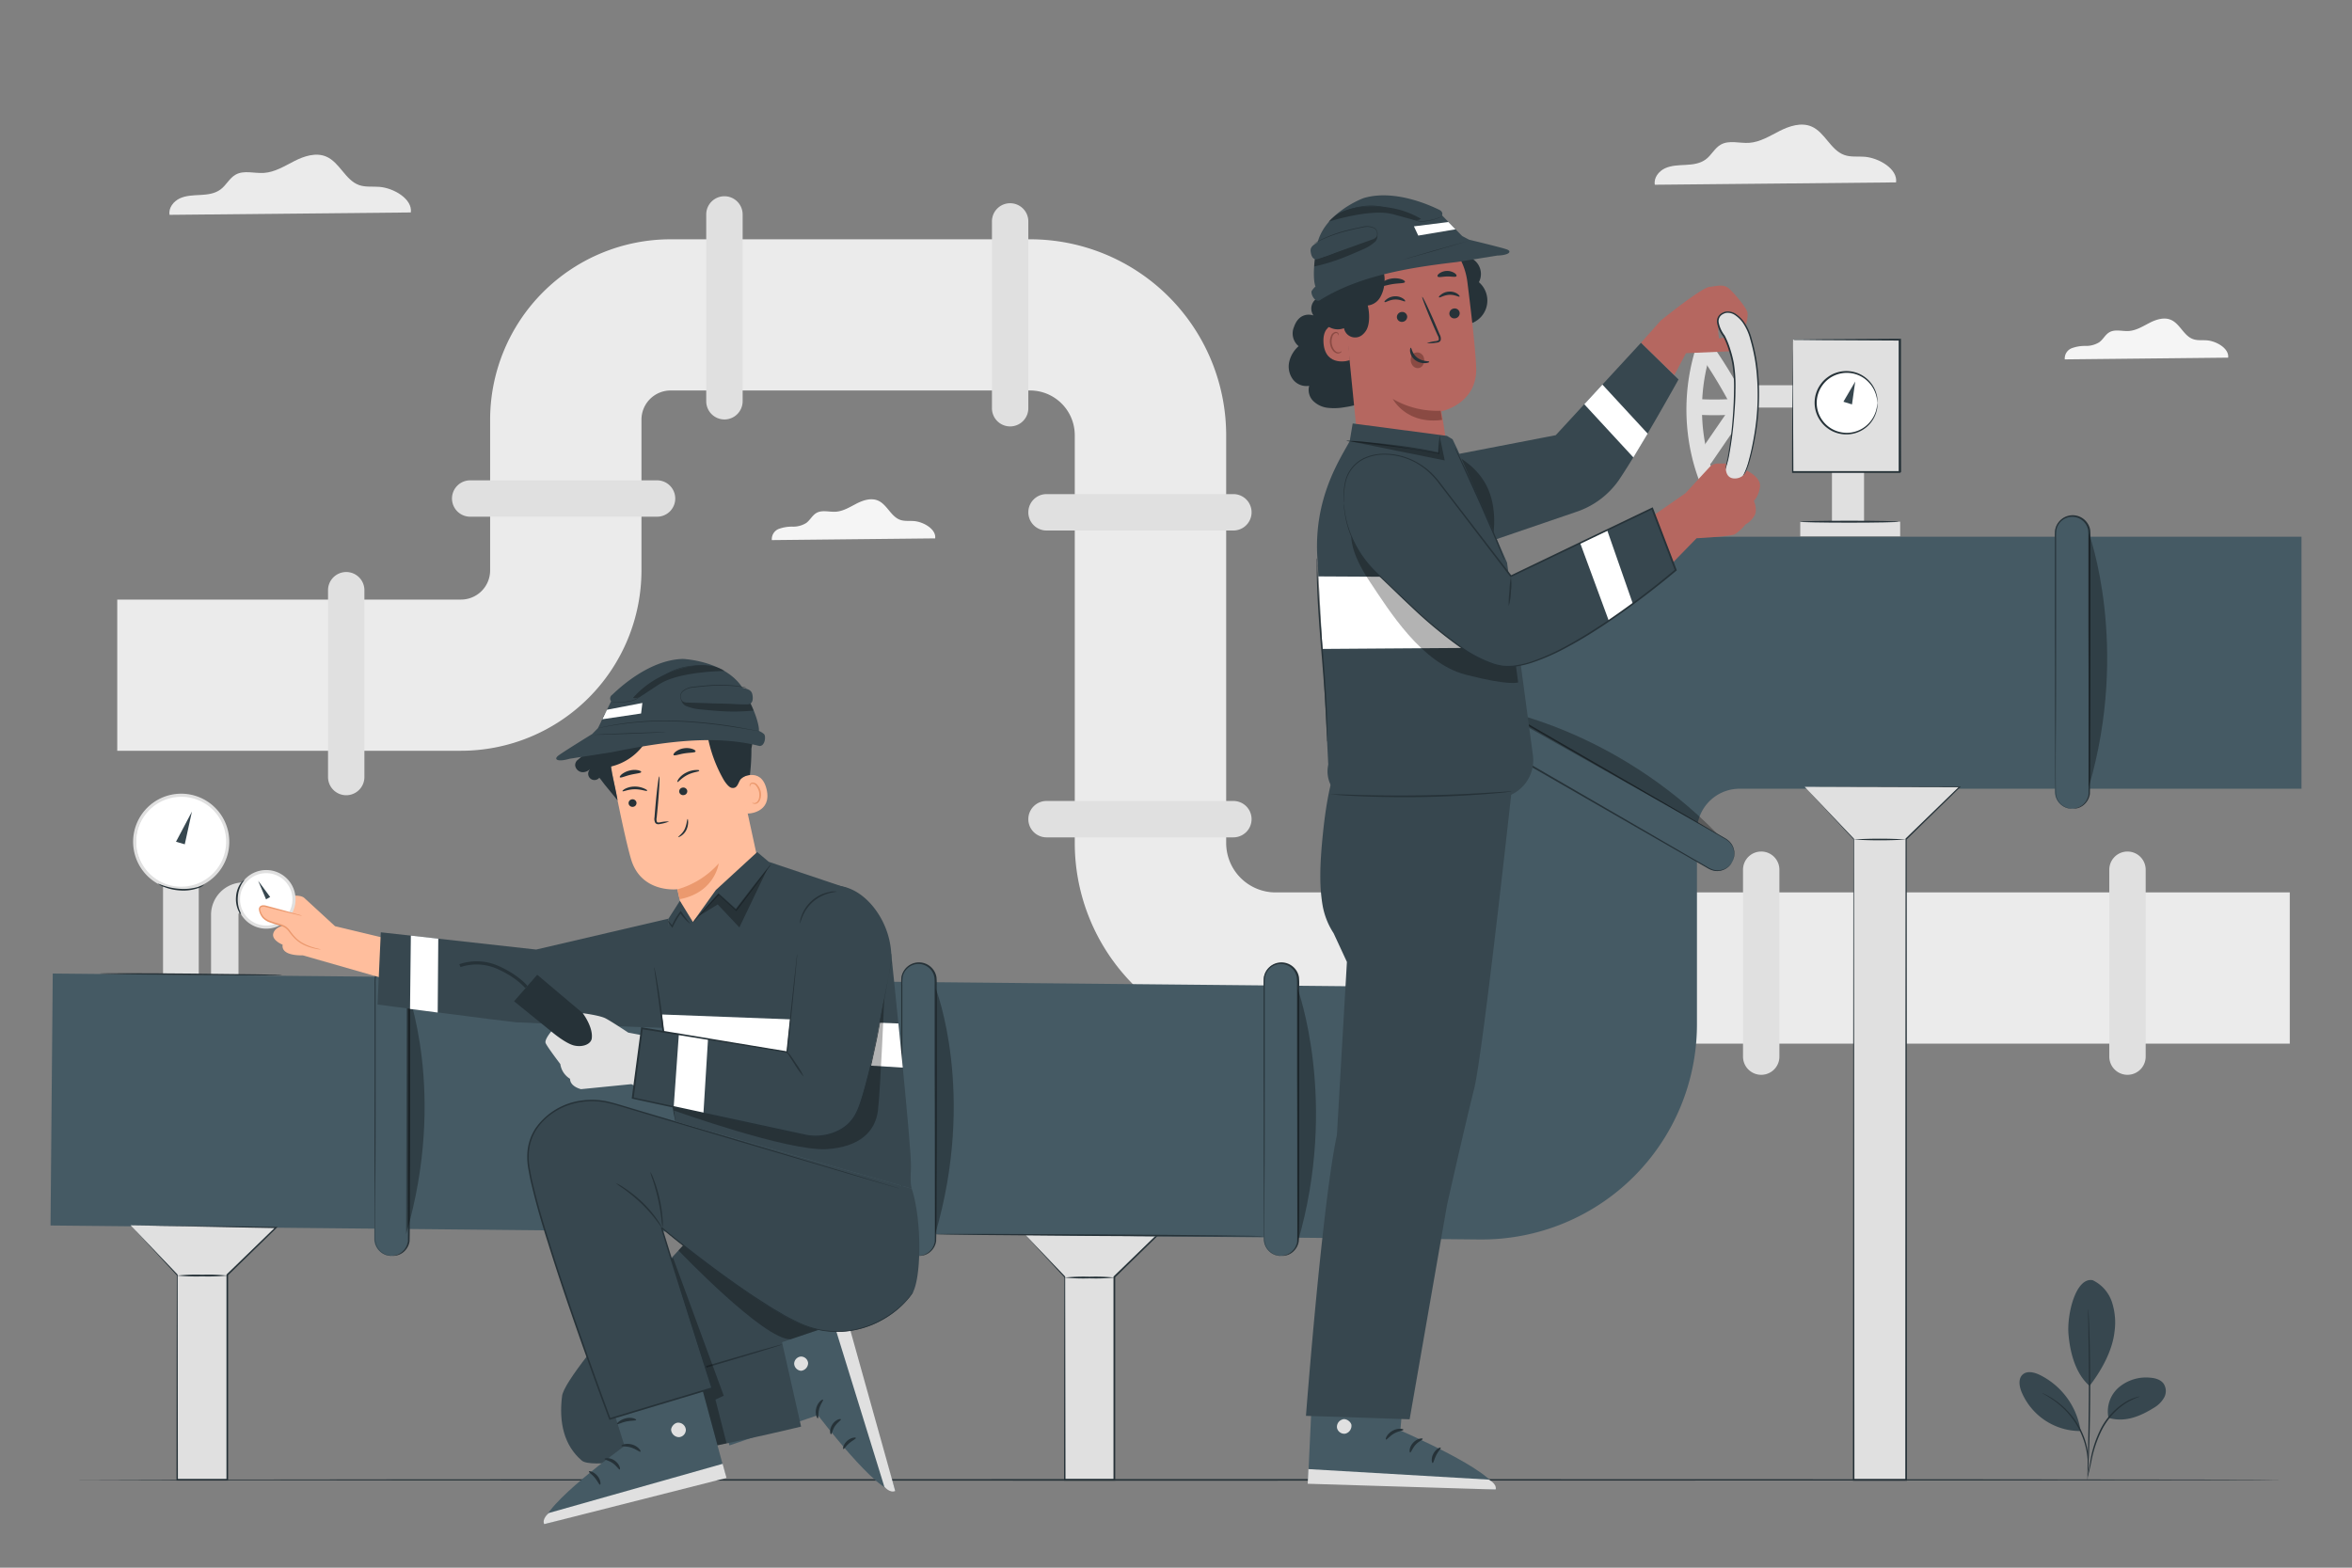 <svg xmlns="http://www.w3.org/2000/svg" viewBox="0 0 750 500"><rect x="0" y="0" width="750" height="500" fill="#808080" stroke="none"/><g id="freepik--background-complete--inject-99"><path d="M131,67.76c.59-4.28-5.44-7.8-10-8.16-2.16-.18-4.41.15-6.46-.56-4.44-1.55-6.21-7.29-10.55-9.11-3.23-1.37-7-.15-10.1,1.43s-6.25,3.57-9.75,3.79c-3.06.2-6.37-.94-9,.55-2,1.12-3,3.41-4.86,4.76s-4.14,1.6-6.36,1.72-4.54.15-6.56,1.08-3.71,3.07-3.28,5.26Z" style="fill:#ebebeb"></path><path d="M604.61,58.17c.59-4.28-5.45-7.8-10-8.17-2.16-.17-4.41.16-6.45-.55-4.44-1.55-6.22-7.29-10.55-9.12-3.24-1.36-7-.15-10.11,1.43s-6.24,3.57-9.75,3.8c-3,.19-6.37-.94-9,.55-2,1.11-3,3.41-4.86,4.76s-4.13,1.6-6.36,1.72-4.53.15-6.56,1.07-3.7,3.08-3.28,5.26Z" style="fill:#ebebeb"></path><path d="M298.2,171.71c.4-2.89-3.68-5.28-6.75-5.52-1.47-.12-3,.1-4.38-.38-3-1.05-4.2-4.93-7.13-6.17-2.2-.92-4.72-.1-6.85,1s-4.22,2.42-6.6,2.57c-2.06.13-4.3-.64-6.11.37-1.35.76-2.05,2.31-3.29,3.22a7.83,7.83,0,0,1-4.31,1.17,12.24,12.24,0,0,0-4.44.72,3.52,3.52,0,0,0-2.22,3.57Z" style="fill:#f5f5f5"></path><path d="M710.5,114.07c.39-2.89-3.69-5.27-6.76-5.52-1.47-.12-3,.11-4.37-.38-3-1-4.21-4.93-7.14-6.17-2.19-.92-4.72-.1-6.84,1s-4.23,2.42-6.6,2.57c-2.07.13-4.31-.63-6.12.38-1.35.75-2,2.3-3.29,3.22a7.9,7.9,0,0,1-4.31,1.16,12.11,12.11,0,0,0-4.44.73,3.52,3.52,0,0,0-2.22,3.56Z" style="fill:#f5f5f5"></path><path d="M730.16,332.85H406.72a64,64,0,0,1-64-64V138.8a14.27,14.27,0,0,0-14.25-14.26H213.84a9.3,9.3,0,0,0-9.29,9.29v48.11A57.58,57.58,0,0,1,147,239.45H37.39V191.23H147a9.3,9.3,0,0,0,9.29-9.29V133.83a57.58,57.58,0,0,1,57.51-57.51H328.5A62.54,62.54,0,0,1,391,138.8V268.89a15.77,15.77,0,0,0,15.75,15.74H730.16Z" style="fill:#ebebeb"></path><path d="M231,133.78h0a5.81,5.81,0,0,1-5.8-5.81V68.39a5.8,5.8,0,0,1,5.8-5.8h0a5.81,5.81,0,0,1,5.81,5.8V128A5.81,5.81,0,0,1,231,133.78Z" style="fill:#e0e0e0"></path><path d="M215.32,159h0a5.8,5.8,0,0,1-5.8,5.8H149.94a5.81,5.81,0,0,1-5.81-5.8h0a5.8,5.8,0,0,1,5.81-5.8h59.58A5.8,5.8,0,0,1,215.32,159Z" style="fill:#e0e0e0"></path><path d="M110.4,253.63h0a5.8,5.8,0,0,1-5.8-5.8V188.25a5.81,5.81,0,0,1,5.8-5.81h0a5.8,5.8,0,0,1,5.8,5.81v59.58A5.8,5.8,0,0,1,110.4,253.63Z" style="fill:#e0e0e0"></path><path d="M399.1,163.39h0a5.81,5.81,0,0,1-5.8,5.81H333.72a5.81,5.81,0,0,1-5.81-5.81h0a5.81,5.81,0,0,1,5.81-5.8H393.3A5.8,5.8,0,0,1,399.1,163.39Z" style="fill:#e0e0e0"></path><path d="M399.1,261.26h0a5.81,5.81,0,0,1-5.8,5.81H333.72a5.81,5.81,0,0,1-5.81-5.81h0a5.81,5.81,0,0,1,5.81-5.8H393.3A5.8,5.8,0,0,1,399.1,261.26Z" style="fill:#e0e0e0"></path><path d="M561.61,271.59h0a5.79,5.79,0,0,1,5.8,5.8V337a5.79,5.79,0,0,1-5.8,5.8h0a5.8,5.8,0,0,1-5.8-5.8V277.39A5.8,5.8,0,0,1,561.61,271.59Z" style="fill:#e0e0e0"></path><path d="M678.41,271.59h0a5.8,5.8,0,0,1,5.8,5.8V337a5.8,5.8,0,0,1-5.8,5.8h0a5.79,5.79,0,0,1-5.8-5.8V277.39A5.79,5.79,0,0,1,678.41,271.59Z" style="fill:#e0e0e0"></path><path d="M322.11,136h0a5.8,5.8,0,0,1-5.8-5.8V70.62a5.79,5.79,0,0,1,5.8-5.8h0a5.8,5.8,0,0,1,5.8,5.8V130.2A5.8,5.8,0,0,1,322.11,136Z" style="fill:#e0e0e0"></path></g><g id="freepik--Floor--inject-99"><path d="M727.81,472c0,.15-158,.26-352.79.26S22.19,472.11,22.19,472s157.94-.26,352.83-.26S727.81,471.82,727.81,472Z" style="fill:#263238"></path></g><g id="freepik--Plant--inject-99"><path d="M667.27,408.29a11.87,11.87,0,0,1,6.18,7,21.06,21.06,0,0,1,.82,9.47c-.7,6.15-4.19,12.36-7.95,17.27-5.18-4.52-6.37-12.4-6.72-16.44-.56-6.37,2.3-18.24,7.67-17.29" style="fill:#37474F"></path><path d="M672.34,452.17a10.14,10.14,0,0,1,3.28-9.66,13.44,13.44,0,0,1,10-3.11c1.65.12,3.43.6,4.37,2a4.31,4.31,0,0,1,.07,4.4,8.84,8.84,0,0,1-3.26,3.22c-4.49,2.81-9.34,4.71-14.41,3.19" style="fill:#37474F"></path><path d="M665.7,471a6.3,6.3,0,0,1,.18-1.26c.16-.89.37-2,.63-3.42a35.45,35.45,0,0,1,3.52-10.9,21.79,21.79,0,0,1,7.83-8.32,14.86,14.86,0,0,1,3.19-1.41,7.07,7.07,0,0,1,.92-.24c.21,0,.32-.06.33,0a22.94,22.94,0,0,0-4.28,2,22.52,22.52,0,0,0-7.6,8.26,38.56,38.56,0,0,0-3.6,10.76c-.32,1.43-.57,2.59-.77,3.38A9.17,9.17,0,0,1,665.7,471Z" style="fill:#263238"></path><path d="M665.89,417.52a2,2,0,0,1,.06.55c0,.41.06.93.1,1.58.07,1.38.15,3.37.23,5.84.16,4.92.29,11.73.25,19.25s-.21,14.33-.42,19.26c-.1,2.46-.19,4.45-.28,5.83,0,.65-.08,1.17-.11,1.58a2.22,2.22,0,0,1-.07.55,3.33,3.33,0,0,1,0-.55q0-.62,0-1.59c0-1.43.08-3.41.14-5.83.12-4.93.25-11.73.29-19.25s-.05-14.32-.13-19.25c0-2.42-.06-4.4-.09-5.83,0-.65,0-1.18,0-1.59A3.93,3.93,0,0,1,665.89,417.52Z" style="fill:#263238"></path><path d="M663.38,455.91a23.79,23.79,0,0,0-13-17.42c-1.73-.83-4-1.37-5.41-.08s-1.1,3.6-.4,5.39a20.31,20.31,0,0,0,18.68,12.62" style="fill:#37474F"></path><path d="M651.23,444.32a7.09,7.09,0,0,1,1.1.48,10.6,10.6,0,0,1,1.24.67,17.08,17.08,0,0,1,1.58,1,19.43,19.43,0,0,1,1.81,1.36,21.67,21.67,0,0,1,1.93,1.75A24.35,24.35,0,0,1,665,459.71a22.52,22.52,0,0,1,.61,2.53,20,20,0,0,1,.31,2.24c.09.69.06,1.32.09,1.86a10,10,0,0,1-.05,1.41,5.78,5.78,0,0,1-.13,1.19c-.1,0,.08-1.71-.23-4.43a20.45,20.45,0,0,0-.36-2.2,22.59,22.59,0,0,0-.63-2.48,27.3,27.3,0,0,0-2.4-5.34,27.68,27.68,0,0,0-3.57-4.64,24.82,24.82,0,0,0-1.87-1.75,21.4,21.4,0,0,0-1.75-1.38C652.75,445.12,651.19,444.41,651.23,444.32Z" style="fill:#263238"></path></g><g id="freepik--Pipeline--inject-99"><polygon points="324.79 391.6 339.55 407.25 339.55 471.96 355.37 471.96 355.37 407.25 370.76 392.28 324.79 391.6" style="fill:#e0e0e0"></polygon><path d="M324.79,391.6l46,.48h.5l-.36.35-15.38,15,.07-.17c0,14.94,0,31.83,0,49.65,0,5.1,0,10.14,0,15.06v.26H339.3V472c0-26.58.08-49.34.1-64.71l0,.1L324.79,391.6l14.87,15.55,0,0v.06c0,15.37.06,38.13.1,64.71l-.25-.25h15.82l-.26.26V456.9c0-17.82,0-34.71,0-49.65v-.1l.07-.07,15.42-14.95.14.36Z" style="fill:#263238"></path><path d="M355.37,407.46a59.68,59.68,0,0,1-7.95.26,59.68,59.68,0,0,1-7.95-.26,61.78,61.78,0,0,1,7.95-.26A61.78,61.78,0,0,1,355.37,407.46Z" style="fill:#263238"></path><path d="M472.53,395.32h-.63L16.11,390.86l.71-80.36L447,314.72a13.6,13.6,0,0,0,13.72-13.6V239.8a68.61,68.61,0,0,1,68.61-68.61H733.89v80.37H554.71a13.59,13.59,0,0,0-13.59,13.6v61.55a68.61,68.61,0,0,1-68.59,68.61Z" style="fill:#455a64"></path><path d="M124.76,400.54h0a5.4,5.4,0,0,1-5.4-5.4V312.59a5.41,5.41,0,0,1,5.4-5.41h0a5.41,5.41,0,0,1,5.41,5.41v82.55A5.41,5.41,0,0,1,124.76,400.54Z" style="fill:#455a64"></path><path d="M124.76,400.54a6.41,6.41,0,0,0,2-.42,5.38,5.38,0,0,0,3.3-4.33c.06-5,0-12.32,0-21.32s0-19.73,0-31.63c0-5.95,0-12.2,0-18.68v-9.88a22.47,22.47,0,0,0-.07-2.48,5,5,0,0,0-.9-2.21,5.14,5.14,0,0,0-9.26,2.21,20.07,20.07,0,0,0-.06,2.47q0,5,0,9.88c0,6.48,0,12.73,0,18.69,0,11.9,0,22.62-.06,31.64s-.1,16.3,0,21.31a5.36,5.36,0,0,0,3.31,4.33,6.38,6.38,0,0,0,2,.42h-.51a4.89,4.89,0,0,1-1.48-.33,5.22,5.22,0,0,1-2-1.37,5.42,5.42,0,0,1-1.43-3c-.12-5.06-.08-12.33-.13-21.34s0-19.74,0-31.64c0-6,0-12.21,0-18.69v-9.88a22,22,0,0,1,.07-2.55,5.46,5.46,0,0,1,1-2.44,5.65,5.65,0,0,1,9.19,0,5.54,5.54,0,0,1,1,2.43,22.25,22.25,0,0,1,.07,2.56c0,3.34,0,6.64,0,9.88,0,6.48,0,12.73,0,18.68,0,11.9,0,22.62-.06,31.63s0,16.29-.13,21.35a5.41,5.41,0,0,1-1.42,3,5.22,5.22,0,0,1-2,1.37,5,5,0,0,1-1.48.33Z" style="fill:#263238"></path><path d="M552.3,275h0a5.39,5.39,0,0,1-7.38,2L457,226.22a5.4,5.4,0,0,1-2-7.38h0a5.4,5.4,0,0,1,7.38-2l87.9,50.75A5.4,5.4,0,0,1,552.3,275Z" style="fill:#455a64"></path><path d="M552.3,275a6.11,6.11,0,0,0,.65-2.28,5.27,5.27,0,0,0-1.66-4.25,8.06,8.06,0,0,0-1.73-1.17l-22-12.63-32.64-18.78-19.27-11.1-10.19-5.88-2.59-1.5a5.68,5.68,0,0,0-2.7-1,5.13,5.13,0,0,0-4.65,8,5.73,5.73,0,0,0,2.19,1.85l2.6,1.5,10.19,5.89,19.25,11.13,32.59,18.88,22,12.77a8.3,8.3,0,0,0,1.88.91,5.25,5.25,0,0,0,1.81.22,5.35,5.35,0,0,0,2.7-.91A6,6,0,0,0,552.3,275a5.21,5.21,0,0,1-.31.53,5.41,5.41,0,0,1-1.28,1.27,5.48,5.48,0,0,1-2.75,1,5.11,5.11,0,0,1-1.87-.2,8,8,0,0,1-1.93-.91l-22-12.62-32.65-18.79-19.27-11.1L460,228.26l-2.6-1.5a6.31,6.31,0,0,1-2.36-2,5.65,5.65,0,0,1,5.12-8.85,6.31,6.31,0,0,1,2.92,1l2.59,1.5,10.19,5.88,19.25,11.14,32.58,18.87,21.95,12.77a8.19,8.19,0,0,1,1.76,1.22,5.58,5.58,0,0,1,1.11,1.52,5.5,5.5,0,0,1,.53,2.87,5.73,5.73,0,0,1-.46,1.74A4.52,4.52,0,0,1,552.3,275Z" style="fill:#263238"></path><path d="M660.68,257.93h0a5.41,5.41,0,0,1-5.41-5.4V170a5.41,5.41,0,0,1,5.41-5.41h0a5.41,5.41,0,0,1,5.4,5.41v82.55A5.4,5.4,0,0,1,660.68,257.93Z" style="fill:#455a64"></path><path d="M660.68,257.93a6.43,6.43,0,0,0,2-.42,5.36,5.36,0,0,0,3.31-4.33c0-5,0-12.32,0-21.31s0-19.74-.06-31.64c0-5.95,0-12.2,0-18.68,0-3.24,0-6.54,0-9.88a20.29,20.29,0,0,0-.06-2.48,5.12,5.12,0,0,0-.91-2.21,5.14,5.14,0,0,0-8.35,0,5,5,0,0,0-.9,2.22,20,20,0,0,0-.07,2.47q0,5,0,9.89c0,6.47,0,12.73,0,18.68,0,11.9,0,22.63-.06,31.64s-.09,16.31,0,21.31a5.38,5.38,0,0,0,3.3,4.33,6.41,6.41,0,0,0,2,.42h-.52a5.68,5.68,0,0,1-1.48-.33,5.37,5.37,0,0,1-2-1.38,5.46,5.46,0,0,1-1.43-3c-.12-5.06-.08-12.33-.12-21.34s0-19.74-.06-31.64c0-5.95,0-12.21,0-18.68v-9.89a22,22,0,0,1,.07-2.55,5.63,5.63,0,0,1,1-2.44,5.65,5.65,0,0,1,9.19,0,5.42,5.42,0,0,1,1,2.43,22.25,22.25,0,0,1,.07,2.56v9.88c0,6.48,0,12.73,0,18.68,0,11.9,0,22.62-.05,31.64s0,16.28-.13,21.34a5.49,5.49,0,0,1-1.43,3,5.37,5.37,0,0,1-2,1.38,5.68,5.68,0,0,1-1.48.33Z" style="fill:#263238"></path><path d="M408.39,400.54h0a5.41,5.41,0,0,1-5.41-5.4V312.59a5.41,5.41,0,0,1,5.41-5.41h0a5.41,5.41,0,0,1,5.4,5.41v82.55A5.4,5.4,0,0,1,408.39,400.54Z" style="fill:#455a64"></path><path d="M408.39,400.54a6.38,6.38,0,0,0,1.95-.42,5.36,5.36,0,0,0,3.31-4.33c.06-5,0-12.32,0-21.32s0-19.73-.06-31.63c0-5.95,0-12.2,0-18.68v-9.88a22.47,22.47,0,0,0-.07-2.48,5,5,0,0,0-.9-2.21,5.14,5.14,0,0,0-8.35,0,5,5,0,0,0-.91,2.22,22.21,22.21,0,0,0-.07,2.47v9.88c0,6.48,0,12.73,0,18.69,0,11.9,0,22.62-.05,31.64s-.1,16.3,0,21.31a5.38,5.38,0,0,0,3.3,4.33,6.41,6.41,0,0,0,2,.42h-.52a4.9,4.9,0,0,1-1.47-.33,5.18,5.18,0,0,1-2-1.37,5.41,5.41,0,0,1-1.42-3c-.13-5.06-.09-12.33-.13-21.34s0-19.74-.06-31.64c0-6,0-12.21,0-18.69q0-4.86,0-9.88a20,20,0,0,1,.08-2.55,5.56,5.56,0,0,1,1-2.44,5.66,5.66,0,0,1,9.2,0,5.41,5.41,0,0,1,1,2.43,22.25,22.25,0,0,1,.07,2.56v9.88c0,6.48,0,12.73,0,18.68,0,11.9,0,22.62,0,31.63s0,16.29-.13,21.35a5.42,5.42,0,0,1-1.43,3,5.15,5.15,0,0,1-2,1.37,4.89,4.89,0,0,1-1.48.33Z" style="fill:#263238"></path><path d="M292.83,400.54h0a5.41,5.41,0,0,1-5.41-5.4V312.59a5.41,5.41,0,0,1,5.41-5.41h0a5.41,5.41,0,0,1,5.4,5.41v82.55A5.4,5.4,0,0,1,292.83,400.54Z" style="fill:#455a64"></path><path d="M292.83,400.54a6.43,6.43,0,0,0,1.95-.42,5.36,5.36,0,0,0,3.31-4.33c.05-5,0-12.32,0-21.32s0-19.73-.06-31.63c0-5.95,0-12.2,0-18.68,0-3.24,0-6.54,0-9.88a20.29,20.29,0,0,0-.06-2.48,5.17,5.17,0,0,0-5.08-4.36,5.2,5.2,0,0,0-4.18,2.14,5,5,0,0,0-.9,2.22,20,20,0,0,0-.07,2.47q0,5,0,9.88c0,6.48,0,12.73,0,18.69,0,11.9,0,22.62-.06,31.64s-.09,16.3,0,21.31a5.38,5.38,0,0,0,3.3,4.33,6.41,6.41,0,0,0,2,.42h-.52a5,5,0,0,1-1.48-.33,5.22,5.22,0,0,1-2-1.37,5.49,5.49,0,0,1-1.43-3c-.12-5.06-.08-12.33-.12-21.34s0-19.74-.06-31.64c0-6,0-12.21,0-18.69v-9.88a22,22,0,0,1,.07-2.55,5.58,5.58,0,0,1,1-2.44,5.65,5.65,0,0,1,9.19,0,5.42,5.42,0,0,1,1,2.43,22.25,22.25,0,0,1,.07,2.56v9.88c0,6.48,0,12.73,0,18.68,0,11.9,0,22.62-.05,31.63s0,16.29-.13,21.35a5.49,5.49,0,0,1-1.43,3,5.22,5.22,0,0,1-2,1.37,5,5,0,0,1-1.48.33Z" style="fill:#263238"></path><g style="opacity:0.3"><path d="M477,226.2s37.77,6.13,70.57,39.71Z"></path></g><g style="opacity:0.3"><path d="M413.79,315.33s13.18,35.92,0,81Z"></path></g><g style="opacity:0.3"><path d="M298.4,315.33s13,33.24-.17,78.29Z"></path></g><g style="opacity:0.3"><path d="M129.67,315.33s13,33.24-.16,78.29Z"></path></g><g style="opacity:0.3"><path d="M666.08,170s13.18,35.92,0,81Z"></path></g><polygon points="41.63 390.8 56.54 406.61 56.54 471.96 72.51 471.96 72.51 406.61 88.06 391.5 41.63 390.8" style="fill:#e0e0e0"></polygon><path d="M41.63,390.8l46.43.49h.5l-.36.35L72.67,406.78l.07-.17c0,15.09,0,32.14,0,50.14,0,5.16,0,10.24,0,15.21v.26H56.28V472c0-26.85.08-49.83.11-65.35l0,.11L41.63,390.8l15,15.71,0,0v.06c0,15.52.06,38.5.1,65.35l-.25-.25h16l-.26.26V456.75c0-18,0-35.05,0-50.14v-.1l.07-.07,15.57-15.09.14.35Z" style="fill:#263238"></path><path d="M72.51,406.83a63.08,63.08,0,0,1-8,.26,63.08,63.08,0,0,1-8-.26,60.93,60.93,0,0,1,8-.26A60.93,60.93,0,0,1,72.51,406.83Z" style="fill:#263238"></path><polygon points="575.47 250.95 591.11 267.53 591.11 471.96 607.85 471.96 607.85 267.53 624.9 250.95 575.47 250.95" style="fill:#e0e0e0"></polygon><path d="M575.47,251l49.43-.15h.38l-.27.26-17,16.6,0-.13c0,47.13.05,113.78.08,187.58v17.11H590.85V472c.06-91.77.12-168.48.15-204.43l0,.07L575.47,251l15.71,16.51,0,0v0c0,36,.08,112.66.15,204.43l-.26-.26h16.75l-.26.26V455.11c0-73.8.06-140.45.08-187.58v-.08l.06-.05,17.07-16.56.1.26Z" style="fill:#263238"></path><path d="M607.85,267.75a136.31,136.31,0,0,1-16.83,0,136.31,136.31,0,0,1,16.83,0Z" style="fill:#263238"></path><path d="M403,394.29c0,.14-23.45.11-52.37-.08s-52.38-.45-52.38-.59,23.45-.11,52.38.07S403,394.14,403,394.29Z" style="fill:#263238"></path></g><g id="freepik--character-2--inject-99"><path d="M543.2,104.47a65.61,65.61,0,0,0-3.27,42.87A64,64,0,0,0,544.31,159a2.5,2.5,0,1,0,4.31-2.52A60.13,60.13,0,0,1,547.51,107a2.58,2.58,0,0,0-.89-3.42,2.51,2.51,0,0,0-3.42.9Z" style="fill:#e0e0e0"></path><path d="M545.76,147.56l10.47-15.29a2.52,2.52,0,0,0-.89-3.42,2.56,2.56,0,0,0-3.42.9L541.44,145a2.52,2.52,0,0,0,.9,3.42,2.56,2.56,0,0,0,3.42-.9Z" style="fill:#e0e0e0"></path><path d="M540.78,132.24a91.89,91.89,0,0,0,14-.17,2.5,2.5,0,0,0,0-5,91.89,91.89,0,0,1-14,.17,2.51,2.51,0,0,0-2.5,2.5,2.56,2.56,0,0,0,2.5,2.5Z" style="fill:#e0e0e0"></path><path d="M541.82,112.76a154.32,154.32,0,0,1,9.72,15.88,2.52,2.52,0,0,0,3.42.9,2.55,2.55,0,0,0,.9-3.42,156.23,156.23,0,0,0-9.72-15.89,2.56,2.56,0,0,0-3.42-.89,2.52,2.52,0,0,0-.9,3.42Z" style="fill:#e0e0e0"></path><path d="M449.24,425.49l-2.7,30.76S476.9,469.33,477,475.07L417.12,472l2.24-48.11Z" style="fill:#455a64"></path><path d="M428.17,452.7a2.45,2.45,0,0,0-1.83,2.7,2.36,2.36,0,0,0,2.66,1.85,2.59,2.59,0,0,0,1.93-2.88c-.34-1.15-1.9-2.12-3-1.6" style="fill:#e0e0e0"></path><path d="M417,473.23l.22-4.67,57.52,3.35s2.61,1.3,2.21,3.16Z" style="fill:#e0e0e0"></path><path d="M447.53,456c0,.29-1.5.35-3,1.21s-2.32,2.06-2.58,1.93.26-1.8,2.08-2.81S447.6,455.73,447.53,456Z" style="fill:#263238"></path><path d="M453.67,458.92c.05.29-1.24.72-2.3,1.9s-1.41,2.48-1.7,2.45-.39-1.69.95-3.14S453.68,458.64,453.67,458.92Z" style="fill:#263238"></path><path d="M456.84,466.62c-.26,0-.6-1.44.24-3s2.23-2.12,2.34-1.88-.78,1.07-1.44,2.36S457.14,466.6,456.84,466.62Z" style="fill:#263238"></path><path d="M447.37,448.92c-.14.26-1.46-.21-3.12-.19s-3,.49-3.11.23,1.15-1.24,3.11-1.24S447.52,448.7,447.37,448.92Z" style="fill:#263238"></path><path d="M440,116.25c-.17,3.62-.48,7.57-3,10.21-2.12,2.26-5.36,3-8.42,3.45a18.58,18.58,0,0,1-5.21.16,7.87,7.87,0,0,1-4.63-2.2,5,5,0,0,1-1.27-4.82,5.42,5.42,0,0,1-5.2-2.06,6.91,6.91,0,0,1-1.17-5.58,9.47,9.47,0,0,1,3-5,5.26,5.26,0,0,1-1.48-6.11c1.27-3.75,4-4.37,6.21-3.7a3.81,3.81,0,0,1,2.32-5.91L425,94Z" style="fill:#263238"></path><path d="M471.59,90a5.65,5.65,0,0,0-5.1-8.27l-8.78,2,3.78,14.81a7.72,7.72,0,0,0,1.86,3.91,5.13,5.13,0,0,0,3.89,1.1A7.72,7.72,0,0,0,471.59,90Z" style="fill:#263238"></path><path d="M447.53,152.12a13.71,13.71,0,0,1-14.7-12.3l-4.44-44.63c-1.57-12,4.07-22.82,16.06-24.07l1.11-.05A21.55,21.55,0,0,1,467.91,89.9c1.31,10.36,2.62,21.83,2.81,27.42.37,11.56-11.1,13.87-11.1,13.87s1.33,7.62,1.63,11c.67,7.6-6.12,9.34-13.72,9.93Z" style="fill:#b56760"></path><path d="M459.38,131a28,28,0,0,1-15.25-3.77s4.25,8.25,15.73,6.69Z" style="fill:#8a4a43"></path><path d="M465.46,99.8a1.66,1.66,0,0,1-1.52,1.74,1.58,1.58,0,0,1-1.77-1.41,1.66,1.66,0,0,1,1.52-1.74A1.58,1.58,0,0,1,465.46,99.8Z" style="fill:#263238"></path><path d="M465.42,94.59c-.2.22-1.49-.65-3.26-.56s-3,1-3.24.82.09-.49.64-.93a4.53,4.53,0,0,1,2.58-.92,4.34,4.34,0,0,1,2.61.71C465.31,94.11,465.52,94.49,465.42,94.59Z" style="fill:#263238"></path><path d="M448.72,100.91a1.65,1.65,0,0,1-1.51,1.74,1.58,1.58,0,0,1-1.77-1.42A1.65,1.65,0,0,1,447,99.5,1.58,1.58,0,0,1,448.72,100.91Z" style="fill:#263238"></path><path d="M448.06,96.09c-.2.22-1.49-.64-3.26-.56s-3,1-3.24.82.09-.49.64-.93a4.6,4.6,0,0,1,2.58-.92,4.39,4.39,0,0,1,2.61.71C448,95.61,448.16,96,448.06,96.09Z" style="fill:#263238"></path><path d="M455,109.45a12,12,0,0,1,2.86-.65c.45-.07.88-.18.94-.49a2.32,2.32,0,0,0-.36-1.33c-.48-1.08-1-2.21-1.5-3.4-2.08-4.83-3.61-8.81-3.42-8.89s2.05,3.77,4.13,8.6l1.44,3.41a2.61,2.61,0,0,1,.32,1.77,1.13,1.13,0,0,1-.72.7,3,3,0,0,1-.76.14A11.69,11.69,0,0,1,455,109.45Z" style="fill:#263238"></path><path d="M454.07,114.21a2.28,2.28,0,0,0-1.67-1.76,2.4,2.4,0,0,0-1.47.19,1.84,1.84,0,0,0-.93,1.13.85.85,0,0,0,0,.23,1,1,0,0,0-.13.43,2.87,2.87,0,0,0,.88,2.47,2.1,2.1,0,0,0,1.47.51,2,2,0,0,0,1.32-.67A2.91,2.91,0,0,0,454.07,114.21Z" style="fill:#8a4a43"></path><path d="M449.87,110.91c.29,0,.38,1.9,2.09,3.19s3.76,1,3.78,1.26-.44.39-1.3.46a4.8,4.8,0,0,1-3.15-.95,4.14,4.14,0,0,1-1.63-2.68C449.55,111.39,449.74,110.9,449.87,110.91Z" style="fill:#263238"></path><path d="M448,89.94c-.16.49-1.94.34-4,.68s-3.73,1-4,.57c-.13-.2.14-.67.8-1.16a6.78,6.78,0,0,1,2.95-1.19,6.86,6.86,0,0,1,3.17.23C447.69,89.34,448.09,89.71,448,89.94Z" style="fill:#263238"></path><path d="M464.43,88.08c-.3.42-1.54.06-3,.1s-2.7.4-3,0c-.14-.2,0-.61.57-1a4.37,4.37,0,0,1,4.85-.07C464.37,87.47,464.56,87.88,464.43,88.08Z" style="fill:#263238"></path><path d="M429.48,103.49c-.2-.08-8-2-7.44,5.9s8.4,5.65,8.4,5.42S429.48,103.49,429.48,103.49Z" style="fill:#b56760"></path><path d="M427.8,112s-.13.1-.35.23a1.4,1.4,0,0,1-1,.1c-.85-.24-1.66-1.51-1.81-2.93a4.66,4.66,0,0,1,.24-2,1.57,1.57,0,0,1,.95-1.13.7.7,0,0,1,.84.31c.12.21.08.38.13.39s.16-.15.07-.47a.92.92,0,0,0-.35-.47,1,1,0,0,0-.78-.14,1.94,1.94,0,0,0-1.34,1.33,4.69,4.69,0,0,0-.3,2.24c.17,1.58,1.1,3,2.26,3.25a1.45,1.45,0,0,0,1.24-.31C427.8,112.2,427.83,112,427.8,112Z" style="fill:#8a4a43"></path><path d="M440,85a6,6,0,0,0-3.71-1.13,18.41,18.41,0,0,0-9.87,2.41A8.78,8.78,0,0,0,422.6,90a4.4,4.4,0,0,0,.75,5,5.54,5.54,0,0,0,5.22,9.67h0a3.6,3.6,0,0,0,5.65,2.28,5.59,5.59,0,0,0,1.31-1.39c1.36-2,1.22-5.74.61-8.12A5.25,5.25,0,0,0,440,95a10.2,10.2,0,0,0,1.44-4.48C441.67,88.53,441.48,86.27,440,85Z" style="fill:#263238"></path><path d="M434.92,63.15c-.53.15-13.15,5-15,15.24s-.44,13-.44,13a6.3,6.3,0,0,0-1.19,1.38c-.45.71.8,3.66,2.45,3.07,11.93-7.53,26.95-10.32,43.85-12.27l12.85-2.06c3.67-.11,4.8-1.25,3.14-1.93-1.27-.53-12.11-3.13-12.11-3.13l-2.22-1.17-6.41-6.59s.51-1.12-.92-1.79S445.36,60.1,434.92,63.15Z" style="fill:#37474F"></path><g style="opacity:0.3"><path d="M423.84,70.64s13.74-4.35,20.49-2.24l-.79-.26,6.34,1.74c1.07.3,2.32.56,3.22-.09a28.28,28.28,0,0,0-9.79-3.52C437.13,65.15,427.66,65.66,423.84,70.64Z"></path></g><path d="M423.65,70.74a9.74,9.74,0,0,1,1.14-1,18,18,0,0,1,3.54-2.17,21.23,21.23,0,0,1,5.9-1.75,17.61,17.61,0,0,1,7.52.36,33.24,33.24,0,0,1,3.68,1.33c1.15.51,2.29.93,3.34,1.44a18,18,0,0,0,3,1.33,6.11,6.11,0,0,0,2.8.15c3.46-.46,5.48-1.49,5.29-1.68a.57.57,0,0,1-.23.31,5.07,5.07,0,0,1-1,.52,19.74,19.74,0,0,1-4,1,6.32,6.32,0,0,1-2.88-.13,19.53,19.53,0,0,1-3-1.32c-1-.51-2.18-.93-3.34-1.43a30.82,30.82,0,0,0-3.65-1.32,17.83,17.83,0,0,0-7.43-.37,22,22,0,0,0-5.87,1.69,19.1,19.1,0,0,0-3.55,2.1c-.39.29-.69.53-.88.7A3.2,3.2,0,0,1,423.65,70.74Z" style="fill:#263238"></path><g style="opacity:0.3"><path d="M419.3,82.63a31.81,31.81,0,0,0,6.77-2.24c2.58-1,5.16-1.83,7.69-2.93,1.93-.83,4.22-1.66,5.32-3.3a3,3,0,0,1-.49,2.86,14.17,14.17,0,0,1-4,2.52C429,82,425.08,83.66,419.07,85a17.47,17.47,0,0,1,.23-2.34"></path></g><path d="M420.18,77.26c-1.49.93-2.41,1.54-2.25,2.91.13,1.14.56,2.49,1.71,2.53a2.8,2.8,0,0,0,1-.23l16.91-6.07a2.61,2.61,0,0,0,1.49-1,1.79,1.79,0,0,0-1-2.31,4.84,4.84,0,0,0-2.75-.2,58.68,58.68,0,0,0-15.16,4.34" style="fill:#37474F"></path><path d="M438.82,75.72a1.65,1.65,0,0,0,.35-.83,2.2,2.2,0,0,0-1-2.09,5.54,5.54,0,0,0-3.62-.26c-1.39.27-2.91.6-4.49,1a46.4,46.4,0,0,0-7.92,2.64c-1,.43-1.75.83-2.28,1.11l-.61.32a1.18,1.18,0,0,1-.22.11.93.93,0,0,1,.2-.14l.59-.37c.52-.3,1.28-.72,2.25-1.17A42.78,42.78,0,0,1,430,73.32c1.59-.4,3.12-.71,4.51-1a5.58,5.58,0,0,1,3.74.33,2.29,2.29,0,0,1,1,2.24,1.42,1.42,0,0,1-.27.64C438.89,75.67,438.82,75.73,438.82,75.72Z" style="fill:#263238"></path><polygon points="461.86 70.81 450.87 72.19 452.25 75.14 464.13 73.14 461.86 70.81" style="fill:#fff"></polygon><path d="M446.71,83s4.77-1.47,10.69-3.15,10.72-3,10.74-3-4.77,1.47-10.68,3.16S446.73,83,446.71,83Z" style="fill:#263238"></path><path d="M523.29,109.3l-27.2,29.5-32.59,6.3,9.5,28.3,29.72-10.17a26.82,26.82,0,0,0,13.52-10.14c7-10.41,19-32.06,19-32.06Z" style="fill:#37474F"></path><polygon points="505.19 128.93 520.85 145.9 525.41 138.3 510.97 122.66 505.19 128.93" style="fill:#fff"></polygon><path d="M529.62,102.2s12.86-10.42,15.5-10.7,4.44-1,6.25.56,5.38,6,5.8,7.39-.51,4.46-.51,4.46a12.94,12.94,0,0,0-3.14-3.75c-1-.75-4.81-1.85-5.36,1.76a17.7,17.7,0,0,0,0,6l2.13-.3,1.4,4.42-14.07.6-3.72,7L523.29,109.3Z" style="fill:#b56760"></path><g style="opacity:0.3"><path d="M463.89,145.1s7.49,3.4,10.72,11.05,1.27,16.26,1.27,16.26Z"></path></g><path d="M426.31,362c-4.7,21.91-9.87,89.57-9.87,89.57l33.06,1.1,11.91-68.28s5.38-24,8.67-37.17c2.93-11.78,12.78-102.64,12.78-102.64l-57.26,1.34s-2.19,5.2-3.67,19.17c-1.2,11.34-1.14,17.68-.25,23.29a23.79,23.79,0,0,0,3.57,9.25l4.25,9.17Z" style="fill:#37474F"></path><rect x="584.17" y="149.81" width="10.23" height="17.09" style="fill:#e0e0e0"></rect><rect x="574.06" y="166.39" width="31.86" height="4.66" style="fill:#e0e0e0"></rect><rect x="559.45" y="122.87" width="13.34" height="7.12" style="fill:#e0e0e0"></rect><rect x="571.76" y="108.24" width="34.17" height="42.21" style="fill:#e0e0e0"></rect><circle cx="588.84" cy="128.48" r="9.84" transform="translate(81.62 454) rotate(-45)" style="fill:#fff"></circle><path d="M598.68,128.48c-.07,0,0-.88-.42-2.37a9.89,9.89,0,0,0-3.6-5.28,9.62,9.62,0,0,0-9.08-1.32,9.43,9.43,0,0,0-4.42,3.34,9.51,9.51,0,0,0,0,11.27,9.5,9.5,0,0,0,4.42,3.33,9.62,9.62,0,0,0,9.08-1.32,9.89,9.89,0,0,0,3.6-5.28c.39-1.49.35-2.37.42-2.37a2.58,2.58,0,0,1,0,.63,3.65,3.65,0,0,1-.05.77,5.5,5.5,0,0,1-.17,1,9.92,9.92,0,0,1-7.79,7.49,10.15,10.15,0,0,1-5.31-.4,9.67,9.67,0,0,1-2.57-1.37,9.33,9.33,0,0,1-2.15-2.15,10,10,0,0,1,0-12,9.29,9.29,0,0,1,2.15-2.14,9.13,9.13,0,0,1,2.57-1.37,10.06,10.06,0,0,1,5.31-.41,9.92,9.92,0,0,1,7.79,7.49,5.5,5.5,0,0,1,.17,1,3.69,3.69,0,0,1,.05.77A2.51,2.51,0,0,1,598.68,128.48Z" style="fill:#263238"></path><path d="M571.76,108.24a4.08,4.08,0,0,1,.59,0l1.79,0,6.89-.07,24.89-.14h.26v.26c0,12.08,0,26.6.05,42.21.07-.06-.59.6-.31.32H588l-16.26,0h-.29v-.28c0-12.58.1-23.15.14-30.62,0-3.67,0-6.57.07-8.59,0-1,0-1.72,0-2.25a3.83,3.83,0,0,1,0-.76s0,.08,0,.22,0,.35,0,.6q0,.82,0,2.31c0,2,0,5,.07,8.65,0,7.42.09,17.94.14,30.44l-.27-.28,16.26,0h17.9c.28-.27-.38.39-.31.31,0-15.61,0-30.13,0-42.21l.26.26-24.73-.13-6.94-.07-1.84,0A5.59,5.59,0,0,1,571.76,108.24Z" style="fill:#263238"></path><path d="M605.41,166.39c0,.17-7,.31-15.74.31s-15.74-.14-15.74-.31,7.05-.31,15.74-.31S605.41,166.22,605.41,166.39Z" style="fill:#263238"></path><polygon points="587.82 128.13 590.56 128.98 591.59 121.69 587.82 128.13" style="fill:#37474F"></polygon><path d="M552.66,155.65c3-2.56,4-4.64,5.25-9.35a84.25,84.25,0,0,0,2.68-17.15c.54-11.91-1.76-19.86-3-23.25a12.34,12.34,0,0,0-2.56-4.2c-1.34-1.41-3.29-2.78-5.37-1.92-3.78,1.55-1,6,0,7.28A32.63,32.63,0,0,1,553,118.43c.75,9.4-1,24.84-2.44,29.71s-1.45,6.13-1.45,6.13,2.63,1.82,2.92,1.88A2.46,2.46,0,0,0,552.66,155.65Z" style="fill:#e0e0e0"></path><path d="M552.66,155.65s-.06.07-.19.2l-.27.22a.62.62,0,0,1-.2.12.72.72,0,0,1-.27-.1c-.64-.35-1.54-1-2.72-1.75l0,0v0a23.7,23.7,0,0,1,.77-3.89c.38-1.47.91-3.09,1.23-4.94a122.06,122.06,0,0,0,1.59-13.11c.18-2.49.31-5.13.33-7.88a46.08,46.08,0,0,0-.54-8.53,33.16,33.16,0,0,0-1.13-4.35,25.86,25.86,0,0,0-1.73-4.26,10.26,10.26,0,0,1-2-4.42,3,3,0,0,1,.72-2.46,3.29,3.29,0,0,1,1.06-.76,3.44,3.44,0,0,1,1.25-.39,4.66,4.66,0,0,1,3.17.94,10.45,10.45,0,0,1,2.3,2.25,16.78,16.78,0,0,1,2.58,5.65,57.24,57.24,0,0,1,2.08,11.48,75.79,75.79,0,0,1-1,19.68c-.49,2.76-1.06,5.24-1.67,7.39A22.93,22.93,0,0,1,555.9,152a12.67,12.67,0,0,1-2.27,2.82l-.71.62c-.16.13-.25.2-.26.19s.32-.3.89-.89a13.2,13.2,0,0,0,2.17-2.84,23.25,23.25,0,0,0,2-5.33c.58-2.14,1.12-4.62,1.59-7.38a76.36,76.36,0,0,0,.91-19.57,56.7,56.7,0,0,0-2.09-11.37,16.46,16.46,0,0,0-2.5-5.49,10.06,10.06,0,0,0-2.19-2.13,4.14,4.14,0,0,0-2.81-.85,3,3,0,0,0-1.08.33,2.85,2.85,0,0,0-.91.65,2.57,2.57,0,0,0-.59,2.06,9.79,9.79,0,0,0,1.92,4.2,26.56,26.56,0,0,1,1.78,4.37,35.39,35.39,0,0,1,1.13,4.42,46.38,46.38,0,0,1,.52,8.62c0,2.77-.18,5.41-.38,7.91a118.14,118.14,0,0,1-1.69,13.14c-.34,1.87-.91,3.5-1.3,4.95a24.74,24.74,0,0,0-.83,3.82l0-.08c1.16.82,2,1.44,2.66,1.82l.2.1a.46.46,0,0,0,.18-.1l.28-.2A1.25,1.25,0,0,1,552.66,155.65Z" style="fill:#263238"></path><path d="M431.34,135.06l-.95,5.66C427,146.89,419,159,420.06,177.53c1.38,23,3.49,66.29,3.49,66.29l-.1.6a9.85,9.85,0,0,0,3.07,8.86l0,0,52.29,1.13a12.11,12.11,0,0,0,10-13.55l-8.24-61.4-15.89-36.25-1.49-3.11-1.79-1.08Z" style="fill:#37474F"></path><polygon points="420.43 183.84 421.68 206.97 483.13 206.54 481.81 184.17 420.43 183.84" style="fill:#fff"></polygon><path d="M459.23,138.8a12.59,12.59,0,0,1-.11,1.55,37.7,37.7,0,0,0-.13,4.21v.24l-.23-.05c-3.07-.61-7.24-1.34-11.84-1.95-4.87-.65-9.3-1.11-12.5-1.5-1.6-.18-2.9-.35-3.79-.47a7.84,7.84,0,0,1-1.38-.25,6.46,6.46,0,0,1,1.4,0l3.8.31c3.22.29,7.65.69,12.54,1.34,4.61.62,8.79,1.4,11.85,2.1l-.23.19a28.59,28.59,0,0,1,.3-4.24A6.31,6.31,0,0,1,459.23,138.8Z" style="fill:#263238"></path><path d="M479.77,178.72a8.6,8.6,0,0,1-.67-1.4c-.42-1-1-2.31-1.65-3.88-1.39-3.28-3.34-7.8-5.54-12.77L466.19,148l-1.73-3.85a8.56,8.56,0,0,1-.57-1.44,9.81,9.81,0,0,1,.76,1.36c.45.88,1.1,2.17,1.87,3.78,1.56,3.2,3.66,7.66,5.86,12.64s4.1,9.52,5.41,12.84c.65,1.66,1.16,3,1.5,3.94A9.55,9.55,0,0,1,479.77,178.72Z" style="fill:#263238"></path><path d="M482,252.43a2.17,2.17,0,0,1-.58.11l-1.67.19c-1.45.16-3.56.35-6.17.55-5.21.41-12.42.81-20.39.93s-15.21-.05-20.43-.3c-2.61-.12-4.72-.24-6.17-.36l-1.68-.14a2,2,0,0,1-.58-.08,2.59,2.59,0,0,1,.58,0l1.69,0,6.18.2c5.22.15,12.43.26,20.4.14s15.17-.46,20.38-.78l6.17-.38,1.68-.1A4.38,4.38,0,0,1,482,252.43Z" style="fill:#263238"></path><path d="M537.45,157.31l7.67-8.31a3.59,3.59,0,0,1,2.62-1.15h2.67s-.84,4.36,2.32,4.73a4.09,4.09,0,0,0,4.25-2.49s4.72,2.12,4.23,5.28-1.94,4.36-1.94,4.36,1.22,2.67.25,4.61a7.24,7.24,0,0,1-2.91,2.91,14.77,14.77,0,0,1-3.4,3.15c-1.45.73-12.21,1.27-12.21,1.27l-9.38,9.62-6.9-15.14Z" style="fill:#b56760"></path><g style="opacity:0.3"><path d="M430.94,171.06s-.59,4.79,5.77,14.32,16.6,26.16,30.66,29.8,16.74,2.48,16.74,2.48l-2.32-17.3Z"></path></g><path d="M428.49,160.31a33.74,33.74,0,0,0,10.8,22.75c9.8,9.19,28.84,29.25,41.17,29.52,17.57.38,53.9-30.75,53.9-30.75l-7.52-19.67-45.05,21.6-23.14-30.17a22,22,0,0,0-16-8.7c-3.73-.22-7.65.49-10.65,3.36S428.26,155.7,428.49,160.31Z" style="fill:#37474F"></path><polygon points="503.87 173.17 513.02 198.01 520.69 192.59 512.5 169.12 503.87 173.17" style="fill:#fff"></polygon><path d="M428.49,160.31s-.06-.52-.07-1.52a21.38,21.38,0,0,1,.36-4.38,11,11,0,0,1,7-8.68,15,15,0,0,1,5-1,21.19,21.19,0,0,1,11.38,2.89,22.57,22.57,0,0,1,5.24,4.18,33.84,33.84,0,0,1,2.25,2.74l2.22,2.89L482,183.61l-.29-.07,45.05-21.62.25-.12.11.26c1.7,4.48,3.52,9.22,5.35,14l2.16,5.66.07.17-.14.12a264.75,264.75,0,0,1-22.73,17.1c-3.82,2.53-7.65,4.92-11.53,7a70.15,70.15,0,0,1-11.82,5.26,29.76,29.76,0,0,1-6.12,1.33,18.63,18.63,0,0,1-3.08,0,17.05,17.05,0,0,1-3-.65,40.18,40.18,0,0,1-10.29-5.3,140,140,0,0,1-16-13.22c-2.31-2.16-4.47-4.25-6.52-6.23l-3-2.87c-1-.93-1.92-1.81-2.78-2.73A34.67,34.67,0,0,1,430.8,171a31.47,31.47,0,0,1-2.08-7.83c-.13-.92-.18-1.62-.2-2.1s0-.71,0-.71,0,.24.08.71.11,1.17.25,2.09a32.79,32.79,0,0,0,2.16,7.77,34.54,34.54,0,0,0,7,10.64c.86.91,1.81,1.78,2.78,2.71l3,2.86c2.05,2,4.22,4,6.54,6.2a141.93,141.93,0,0,0,15.94,13.13,40,40,0,0,0,10.19,5.22,17.72,17.72,0,0,0,2.89.63,18.65,18.65,0,0,0,3,0,29,29,0,0,0,6-1.32A70.73,70.73,0,0,0,500,205.72c3.87-2.09,7.68-4.48,11.49-7a264.26,264.26,0,0,0,22.67-17.08l-.07.29c-.69-1.79-1.42-3.71-2.16-5.65-1.84-4.8-3.65-9.55-5.36-14l.36.14L481.89,184l-.17.08-.12-.15-20.07-26.24-2.22-2.89c-.73-1-1.43-1.89-2.21-2.73A22.75,22.75,0,0,0,452,147.9a21,21,0,0,0-11.2-2.89,14.78,14.78,0,0,0-4.91,1,10.82,10.82,0,0,0-6.91,8.48,23.18,23.18,0,0,0-.44,4.35c0,.5,0,.88,0,1.13S428.49,160.31,428.49,160.31Z" style="fill:#263238"></path><path d="M481.1,193.3a27.7,27.7,0,0,1,.23-4.62,27.87,27.87,0,0,1,.46-4.6,16.29,16.29,0,0,1,0,4.64A17,17,0,0,1,481.1,193.3Z" style="fill:#263238"></path><g style="opacity:0.3"><path d="M430.69,140.73c-.17.06,30,6.12,30,6.12l-1.5-7.2-.43,4.92S433,140,430.69,140.73Z"></path></g><path d="M423.19,236.6a3.86,3.86,0,0,1-.05-.59c0-.45,0-1-.07-1.71,0-1.49-.13-3.63-.26-6.28-.26-5.3-.82-12.62-1.49-20.69s-1.17-15.41-1.33-20.72c-.09-2.65-.12-4.8-.1-6.29,0-.7,0-1.26,0-1.71a2.87,2.87,0,0,1,.05-.6,2.41,2.41,0,0,1,.06.6c0,.44,0,1,.07,1.71,0,1.48.12,3.63.26,6.28.26,5.3.82,12.61,1.48,20.69s1.17,15.4,1.33,20.71c.09,2.66.13,4.81.1,6.29,0,.7,0,1.27,0,1.72A2.08,2.08,0,0,1,423.19,236.6Z" style="fill:#263238"></path></g><g id="freepik--character-1--inject-99"><path d="M232.61,461l28.2-9.65s19.28,25.43,24.67,24.16l-16.74-55.36-44.57,13.22Z" style="fill:#455a64"></path><path d="M253.24,435a2.36,2.36,0,0,1,2.1-2.34,2.28,2.28,0,0,1,2.35,2.07,2.5,2.5,0,0,1-2.25,2.47,2.38,2.38,0,0,1-2.2-2.43" style="fill:#e0e0e0"></path><path d="M269.89,419.78l-4.32,1.27L282,474.19s1.81,2.14,3.47,1.34Z" style="fill:#e0e0e0"></path><path d="M260.8,452.36c.27-.1,0-1.48.45-3.08s1.39-2.64,1.21-2.86-1.62.66-2.16,2.6S260.57,452.49,260.8,452.36Z" style="fill:#263238"></path><path d="M265,457.44c.28,0,.39-1.33,1.25-2.6s2-1.89,1.9-2.16-1.67,0-2.72,1.62S264.7,457.51,265,457.44Z" style="fill:#263238"></path><path d="M272.91,458.63c0-.26-1.48-.23-2.76.91s-1.47,2.59-1.21,2.63.81-1,1.87-1.89S273,458.91,272.91,458.63Z" style="fill:#263238"></path><path d="M254.13,453.84c.21-.19-.54-1.31-.89-2.87s-.24-2.9-.51-3-.9,1.37-.45,3.2S254,454,254.13,453.84Z" style="fill:#263238"></path><path d="M229.18,385.81c-1.09-.3-48.85,50.94-49.94,59.41s.65,15.85,6.3,20.63S255.45,455,255.45,455l-6.08-26.92,23.23-7.82-20.76-38Z" style="fill:#37474F"></path><g style="opacity:0.3"><path d="M217.88,397.17l-1.53,1.64s27.38,28.72,35.78,28.33l13.44-4.55-45.48-27.91Z"></path></g><path d="M249.53,428.77c0,.14-9.93,3.19-22.27,6.82s-22.38,6.45-22.42,6.31,9.93-3.19,22.27-6.81S249.49,428.63,249.53,428.77Z" style="fill:#263238"></path><path d="M189.88,431.73l9.28,29.45s-26.82,19.33-25.63,24.94l57.75-15.95L218.7,423.69Z" style="fill:#455a64"></path><path d="M216.33,453.75A2.44,2.44,0,0,1,218.7,456a2.35,2.35,0,0,1-2.2,2.37A2.57,2.57,0,0,1,214,456c.08-1.2,1.39-2.48,2.56-2.22" style="fill:#e0e0e0"></path><path d="M231.66,471.38l-1.22-4.51L175,482.56s-2.26,1.83-1.47,3.56Z" style="fill:#e0e0e0"></path><path d="M198.14,461.15c.09.28,1.54,0,3.17.54s2.71,1.51,2.94,1.32-.64-1.69-2.64-2.29S198,460.91,198.14,461.15Z" style="fill:#263238"></path><path d="M192.78,465.33c0,.29,1.36.43,2.65,1.36s1.91,2.11,2.19,2,0-1.73-1.61-2.86S192.71,465.06,192.78,465.33Z" style="fill:#263238"></path><path d="M191.34,473.53c.27,0,.28-1.53-.88-2.87s-2.64-1.6-2.69-1.33,1,.87,1.92,2S191.05,473.58,191.34,473.53Z" style="fill:#263238"></path><path d="M196.77,454.2c.19.23,1.38-.52,3-.85s3-.17,3.09-.46-1.4-1-3.3-.54S196.57,454,196.77,454.2Z" style="fill:#263238"></path><g style="opacity:0.3"><polygon points="231.69 460.35 228.14 446.38 230.79 445.15 214.63 401.17 211.55 403.86 224.25 444.14 228.79 460.96 231.69 460.35"></polygon></g><path d="M193.57,351.48a22.65,22.65,0,0,0-18.18,3.89c-4.34,3.26-8,8.48-6.79,16.68,2.61,18.24,25.92,80.5,25.92,80.5l32.24-9.7c.19-.06.37-.59.27-.42-.27.42-16.36-51.44-16-50.83s32.55,26.56,45.89,31.33a29.61,29.61,0,0,0,33.81-10.1c3.12-4.37,3.34-23.57,0-33.72,0,0-93.07-26.38-94.81-27A18.81,18.81,0,0,0,193.57,351.48Z" style="fill:#37474F"></path><path d="M192.25,370.45a43.79,43.79,0,0,1,18.91,30.72" style="fill:#37474F"></path><path d="M291.23,412l-.39.61c-.25.41-.7,1-1.28,1.71a29.43,29.43,0,0,1-6.21,5.42,33.14,33.14,0,0,1-5.31,2.84,30.53,30.53,0,0,1-6.93,1.93,28.81,28.81,0,0,1-8.3,0,29.65,29.65,0,0,1-8.93-2.83c-1.48-.71-3-1.53-4.49-2.35s-3-1.73-4.56-2.72-3.1-1.94-4.66-3-3.17-2.12-4.78-3.24c-6.44-4.47-13.19-9.53-20.19-15.1l-2.62-2.13c-.44-.37-.87-.72-1.32-1.12l-.34-.32c.15,0-.4,0,.33,0,.07-.26,0-.07,0-.12l0,.1.05.2.24.82,2.07,6.67L218,413.21q4.5,14.15,9.38,29.44l.08.24-.24.07-32.67,9.83-.23.07-.09-.22c-2.11-5.68-4.32-11.73-6.51-17.87-4.67-13.08-9.11-25.9-13-38.4-2-6.25-3.79-12.43-5.23-18.57-.4-1.53-.67-3.08-.95-4.62a20.92,20.92,0,0,1-.41-4.67,16.22,16.22,0,0,1,2.69-8.74,21.32,21.32,0,0,1,14.85-8.8,23.23,23.23,0,0,1,8.45.42l2,.52,2,.58,3.88,1.16,28.52,8.51,41.29,12.35L283,377.9l2.91.89,1,.32s-.34-.08-1-.27L283,378l-11.25-3.29-41.35-12.2-28.55-8.45L198,352.91l-2-.59-2-.5a22.8,22.8,0,0,0-8.29-.39,21.8,21.8,0,0,0-8.08,2.72,19.49,19.49,0,0,0-6.44,5.89,15.77,15.77,0,0,0-2.59,8.49,20.2,20.2,0,0,0,.41,4.57c.28,1.53.54,3.06.94,4.59,1.44,6.11,3.28,12.28,5.24,18.52,3.91,12.5,8.36,25.31,13,38.39,2.19,6.13,4.4,12.18,6.51,17.85l-.32-.15,32.67-9.82-.17.32-9.35-29.44q-2.24-7.08-4.35-13.83l-2.06-6.68-.24-.83-.06-.21,0-.12c0-.07-.05.08,0-.22.53.15.36-.07.4,0l.29.26,1.29,1.09,2.61,2.13c7,5.58,13.72,10.65,20.14,15.13,1.61,1.12,3.19,2.22,4.76,3.25s3.12,2,4.65,3,3.06,1.84,4.54,2.73,3,1.64,4.46,2.35a29.21,29.21,0,0,0,8.83,2.84,28.37,28.37,0,0,0,8.23,0,30.4,30.4,0,0,0,6.88-1.87,32.12,32.12,0,0,0,5.29-2.8,29.56,29.56,0,0,0,6.24-5.33c.59-.73,1.05-1.27,1.31-1.68S291.23,412,291.23,412Z" style="fill:#263238"></path><path d="M196.34,377.32a13.56,13.56,0,0,1,2.66,1.49,40.91,40.91,0,0,1,5.76,4.56,35.69,35.69,0,0,1,4.79,5.59c.53.78.93,1.43,1.18,1.89a2.54,2.54,0,0,1,.34.75c-.07,0-.69-.94-1.82-2.43a46,46,0,0,0-4.85-5.42,54.73,54.73,0,0,0-5.61-4.64A25,25,0,0,1,196.34,377.32Z" style="fill:#263238"></path><path d="M207.35,373.73a11,11,0,0,1,1.13,2.43,42.86,42.86,0,0,1,1.87,6.22,43.94,43.94,0,0,1,.94,6.42,10.58,10.58,0,0,1,0,2.69,19.55,19.55,0,0,1-.37-2.65c-.2-1.64-.53-3.89-1.08-6.35a63.63,63.63,0,0,0-1.71-6.2A16.3,16.3,0,0,1,207.35,373.73Z" style="fill:#263238"></path><path d="M234.21,240l9.62,44.39c1.64,7.55,2.5,19-9.56,21h0c-10.59,1-15.33-8.26-16.85-15.31-.72-3.34-1.33-6.12-1.43-6.46,0,0-11.53,1.39-14.77-9.62-1.57-5.32-3.9-16.54-5.89-26.71a21.38,21.38,0,0,1,15.2-24.68l1.06-.3C223.27,219.8,232,228.29,234.21,240Z" style="fill:#ffbe9d"></path><path d="M216,283.66a27.75,27.75,0,0,0,13.19-8.29S228,284.69,216.7,286.8Z" style="fill:#eb996e"></path><path d="M198.52,252.36c.26.18,1.72-.61,3.84-.63s3.72.69,3.94.5-.16-.4-.85-.73a7.39,7.39,0,0,0-3.16-.63,6.73,6.73,0,0,0-3,.73C198.61,252,198.4,252.29,198.52,252.36Z" style="fill:#263238"></path><path d="M216.06,249.42c.3,0,1.26-1.3,3.15-2.26s3.61-1,3.73-1.3-.31-.28-1.08-.27a7.44,7.44,0,0,0-3.09.85,6.75,6.75,0,0,0-2.4,2C216,249,215.92,249.4,216.06,249.42Z" style="fill:#263238"></path><path d="M216.61,252.67a1.27,1.27,0,0,0,1.52.9,1.22,1.22,0,0,0,1-1.46,1.28,1.28,0,0,0-1.52-.9A1.22,1.22,0,0,0,216.61,252.67Z" style="fill:#263238"></path><path d="M200.47,256.41a1.27,1.27,0,0,0,1.52.9,1.22,1.22,0,0,0,.95-1.45,1.26,1.26,0,0,0-1.52-.9A1.21,1.21,0,0,0,200.47,256.41Z" style="fill:#263238"></path><path d="M213.38,262a11.24,11.24,0,0,0-2.9.28c-.45.07-.88.1-1-.17a2.3,2.3,0,0,1-.07-1.37c.11-1.16.23-2.38.35-3.66.46-5.2.67-9.43.46-9.44s-.75,4.18-1.21,9.38c-.11,1.28-.21,2.5-.3,3.67a2.65,2.65,0,0,0,.25,1.76,1.12,1.12,0,0,0,.89.43,2.82,2.82,0,0,0,.77-.1A11.41,11.41,0,0,0,213.38,262Z" style="fill:#263238"></path><path d="M214.78,240.8c.26.37,1.7-.24,3.52-.52s3.38-.18,3.5-.62c.06-.21-.3-.54-1-.78a5.8,5.8,0,0,0-2.78-.21,5.73,5.73,0,0,0-2.57,1.07C214.89,240.19,214.66,240.61,214.78,240.8Z" style="fill:#263238"></path><path d="M197.66,247.91c.27.3,1.65-.38,3.42-.8s3.28-.49,3.4-.88c0-.18-.31-.43-1-.57a6.24,6.24,0,0,0-2.72.1,6.59,6.59,0,0,0-2.48,1.17C197.76,247.38,197.54,247.76,197.66,247.91Z" style="fill:#263238"></path><path d="M235.6,248.47c.17-.14,7-4.38,8.84,3.24s-6.15,7.93-6.22,7.72S235.6,248.47,235.6,248.47Z" style="fill:#ffbe9d"></path><path d="M239.83,256s.16.06.41.1a1.34,1.34,0,0,0,1-.22c.73-.5,1.09-1.94.79-3.32a4.46,4.46,0,0,0-.84-1.81,1.57,1.57,0,0,0-1.25-.77.7.7,0,0,0-.7.55c-.05.24,0,.38,0,.41s-.19-.09-.21-.42a.92.92,0,0,1,.18-.55,1,1,0,0,1,.69-.38,1.94,1.94,0,0,1,1.68.84,4.68,4.68,0,0,1,1,2c.33,1.55-.1,3.18-1.12,3.77a1.5,1.5,0,0,1-1.27.1C239.89,256.15,239.81,256,239.83,256Z" style="fill:#eb996e"></path><path d="M216.27,267c-.12-.18,1.29-.94,2.06-2.56a9,9,0,0,0,.66-2.23c.11-.6.21-1,.29-1s.14.39.15,1a5.82,5.82,0,0,1-.54,2.44,4.69,4.69,0,0,1-1.65,1.91C216.7,266.94,216.31,267,216.27,267Z" style="fill:#263238"></path><path d="M184.32,242.29a2.11,2.11,0,0,0-.9,1.92,2.5,2.5,0,0,0,2.22,2.07,3.2,3.2,0,0,0,2.81-1.38,4.38,4.38,0,0,0-.75,1.15,2,2,0,0,0,3.41,2l0,0c.47.52.85,1.07,1.25,1.61v0l.09.1c.25.34.5.67.79,1v0l3.69,4.51c-.48-3.18-1.66-7.59-2.13-10.78a18,18,0,0,0,11.35-8.34c1.34-2.26,2.2-4.93,4.27-6.54,2.68-2.07,6.43-1.72,9.79-1.28l-.16-.09a14.38,14.38,0,0,1,5,2.25,44.62,44.62,0,0,0,5.66,18.12c.48.83,1.66,2.51,2.6,2.67,1.87.32,2-1.53,2.82-2.68a4.67,4.67,0,0,1,3-1.41,69,69,0,0,0,.48-8.4l.52-2.94-1-3c-2.15-2.39,1-4.48-.53-7.32s-3.82-5.64-7-6.09l-.06,0c-2.88-.52-6.16.13-8,2.42-1.36-3.88-5.5-6.33-9.61-6.56s-10.23,1.66-13.66,3.93c-2.66,1.75-5,4.7-7.65,8.89-1.13,1.77-1.59,7.05-2.42,9Z" style="fill:#263238"></path><path d="M217.67,210.16c.57,0,14.59.73,19.69,10.21S242,233.11,242,233.11a6.61,6.61,0,0,1,1.61,1c.68.56.4,3.87-1.43,3.82-14.18-3.59-29.9-1.51-47.2,2L181.63,242c-3.66,1.07-5.14.3-3.72-.9,1.08-.93,10.94-7,10.94-7l1.82-1.87,4.2-8.56a1.41,1.41,0,0,1,.33-2.06C196.4,220.51,206.39,210.5,217.67,210.16Z" style="fill:#37474F"></path><path d="M190.67,232.25s.18,0,.52-.09l1.48-.28c1.28-.28,3.15-.58,5.47-.92a103.54,103.54,0,0,1,18.24-.84A160.18,160.18,0,0,1,234.57,232c2.32.35,4.19.67,5.48.88l1.49.24.52.07-.51-.12-1.49-.28c-1.28-.24-3.15-.58-5.46-1a149.83,149.83,0,0,0-18.21-1.9,100.31,100.31,0,0,0-18.28.91C193.48,231.5,190.67,232.25,190.67,232.25Z" style="fill:#263238"></path><g style="opacity:0.3"><path d="M231,214s-14.95.13-20.94,4.38l.7-.51-5.7,3.76c-1,.63-2.1,1.3-3.2.94a29.39,29.39,0,0,1,8.52-6.62C216.13,212.84,225.65,210.3,231,214Z"></path></g><path d="M231.24,214a11.16,11.16,0,0,0-1.45-.63,18.23,18.23,0,0,0-4.2-1,21.83,21.83,0,0,0-6.39.17,18.33,18.33,0,0,0-7.29,2.77,31.64,31.64,0,0,0-3.2,2.5c-1,.87-2,1.65-2.84,2.5a20,20,0,0,1-2.52,2.27,6.32,6.32,0,0,1-2.71,1c-3.57.66-5.89.3-5.77.05a.62.62,0,0,0,.33.23,4.62,4.62,0,0,0,1.16.18,20.07,20.07,0,0,0,4.31-.3,6.41,6.41,0,0,0,2.79-1.05,19.67,19.67,0,0,0,2.56-2.27c.85-.83,1.85-1.62,2.83-2.48a33.24,33.24,0,0,1,3.18-2.48,18.3,18.3,0,0,1,7.21-2.75,21.94,21.94,0,0,1,6.33-.22,19.5,19.5,0,0,1,4.19.92c.48.17.84.31,1.09.41S231.24,214,231.24,214Z" style="fill:#263238"></path><g style="opacity:0.3"><path d="M239.34,224.35c-2.61.43-4.71.09-7.39,0-2.87-.13-5.68-.15-8.54-.41-2.16-.21-4.69-.29-6.3-1.55a3.06,3.06,0,0,0,1.4,2.66,14.75,14.75,0,0,0,4.76,1.2c6.33.62,10.7,1,17,.37a17.43,17.43,0,0,0-1-2.24"></path></g><path d="M236.75,219.34c1.77.44,2.87.75,3.16,2.14.24,1.17.24,2.64-.87,3.05a3,3,0,0,1-1.08.1l-18.63-.55a2.76,2.76,0,0,1-1.79-.48,1.86,1.86,0,0,1,.21-2.59,5,5,0,0,1,2.65-1.08,60.89,60.89,0,0,1,16.35-.59" style="fill:#37474F"></path><path d="M217.87,223.81a1.64,1.64,0,0,1-.62-.7,2.28,2.28,0,0,1,.35-2.4,5.7,5.7,0,0,1,3.48-1.42c1.46-.17,3.07-.35,4.76-.47a48.8,48.8,0,0,1,8.66.06c1.1.11,2,.26,2.6.36l.7.13.25,0a.75.75,0,0,0-.24-.08l-.69-.17c-.61-.13-1.5-.3-2.61-.43a44.12,44.12,0,0,0-8.69-.12c-1.69.12-3.3.3-4.76.48a5.72,5.72,0,0,0-3.58,1.53,2.36,2.36,0,0,0-.31,2.54,1.69,1.69,0,0,0,.47.55C217.78,223.78,217.86,223.82,217.87,223.81Z" style="fill:#263238"></path><polygon points="193.55 226.37 204.84 224.2 204.43 227.56 192.07 229.4 193.55 226.37" style="fill:#fff"></polygon><path d="M212.41,233.5c0-.07-5.18.08-11.56.31s-11.55.49-11.55.55,5.18-.08,11.56-.32S212.41,233.56,212.41,233.5Z" style="fill:#263238"></path><path d="M76.05,310.91H67.3V291.83a10.32,10.32,0,0,1,10.24-10.38h9.15v8.88H77.54a1.5,1.5,0,0,0-1.49,1.5Z" style="fill:#e0e0e0"></path><path d="M80.6,292.9a4.33,4.33,0,0,1,3-5.24c4.52-1.33,11.53-3,13.44-1.26,2.89,2.64,9.79,9,9.79,9l14.7,3.52.88,13.18-25.87-7.41s-7,.38-6.41-3.39c0,0-3.51-1.38-3-3.51s3.39-2.64,3.39-2.64l-.63-3.77L80.64,293Z" style="fill:#ffbe9d"></path><circle cx="84.9" cy="286.84" r="8.85" style="fill:#fff"></circle><path d="M84.9,296.19a9.35,9.35,0,1,1,9.35-9.35A9.35,9.35,0,0,1,84.9,296.19Zm0-17.7a8.35,8.35,0,1,0,8.35,8.35A8.36,8.36,0,0,0,84.9,278.49Z" style="fill:#e0e0e0"></path><path d="M96.39,292.05l-11.68-3s-3.13-.88-1.5,2.51,6.53,2.63,8.41,4.64,2.95,5.4,10.74,6.66" style="fill:#ffbe9d"></path><path d="M102.36,302.85a8.48,8.48,0,0,1-1.54-.2,16.38,16.38,0,0,1-4-1.3,10.71,10.71,0,0,1-2.44-1.65,17.18,17.18,0,0,1-2.22-2.53,5.44,5.44,0,0,0-1.21-1.23,6.29,6.29,0,0,0-1.64-.73,31.89,31.89,0,0,1-3.8-1.21,6.05,6.05,0,0,1-1.72-1.2,5.52,5.52,0,0,1-1-1.75,4.16,4.16,0,0,1-.23-1,1.28,1.28,0,0,1,.4-1,1.57,1.57,0,0,1,1-.32,3.62,3.62,0,0,1,.94.13l6,1.61,4,1.14a7.45,7.45,0,0,1,1.47.48,9.38,9.38,0,0,1-1.52-.29l-4.09-1-6.06-1.51a1.84,1.84,0,0,0-1.51.11c-.34.27-.23.93,0,1.48a5.06,5.06,0,0,0,.94,1.58,5.54,5.54,0,0,0,1.56,1.07,31.78,31.78,0,0,0,3.73,1.21,6.42,6.42,0,0,1,1.77.8,6.13,6.13,0,0,1,1.31,1.34,17.52,17.52,0,0,0,2.13,2.51A11,11,0,0,0,97,301a19.06,19.06,0,0,0,3.9,1.43A8.88,8.88,0,0,1,102.36,302.85Z" style="fill:#eb996e"></path><polygon points="84.84 286.84 86.15 286.08 82.32 280.91 84.84 286.84" style="fill:#37474F"></polygon><path d="M77.91,280.66c.06.06-.43.52-.93,1.44A9.69,9.69,0,0,0,75.84,286a10.22,10.22,0,0,0,.46,4.06,13.69,13.69,0,0,1,.61,1.62,3.88,3.88,0,0,1-1-1.49,8.94,8.94,0,0,1-.64-4.23,8.67,8.67,0,0,1,1.34-4.07C77.28,281,77.88,280.61,77.91,280.66Z" style="fill:#263238"></path><path d="M121.43,297.35l49.54,5.5L213.16,293l.39,34.92s-46.09-1.63-49.1-1.88-44.06-5.65-44.06-5.65Z" style="fill:#37474F"></path><polygon points="131.01 298.41 130.75 321.79 139.57 322.94 139.76 299.38 131.01 298.41" style="fill:#fff"></polygon><path d="M241.45,271.76l3.7,3.11,24.76,8.32,14.29,21.1s6.65,62.8,6.29,68.3.28,6.52.28,6.52L215.42,357.7l-4-34.27L213.16,293l3.65-5.7,4.15,6.77,7.31-10.21Z" style="fill:#37474F"></path><polygon points="286.48 326.43 211.06 323.56 212.45 335.84 287.88 340.51 286.48 326.43" style="fill:#fff"></polygon><path d="M208.63,308.55a1.43,1.43,0,0,1,.14.48c.08.39.17.85.29,1.42.25,1.23.56,3,.92,5.24.71,4.44,1.51,10.6,2.31,17.4s1.53,13,2.16,17.41c.3,2.16.56,3.94.75,5.26.07.57.14,1,.19,1.43a1.65,1.65,0,0,1,0,.51,2.75,2.75,0,0,1-.13-.49c-.08-.38-.18-.85-.29-1.42-.25-1.23-.56-3-.92-5.24-.71-4.44-1.52-10.59-2.31-17.4s-1.54-13-2.16-17.4c-.31-2.17-.56-3.94-.75-5.26-.08-.58-.14-1.05-.19-1.44A1.89,1.89,0,0,1,208.63,308.55Z" style="fill:#263238"></path><path d="M221,294.11a4.57,4.57,0,0,1,.54-.71l1.62-1.88,5.77-6.49.16-.18.18.16,5.17,4.65.43.39-.38,0c3.11-4.07,5.92-7.72,8-10.34l2.45-3.07a8.39,8.39,0,0,1,1-1.09,7.36,7.36,0,0,1-.79,1.21c-.61.82-1.38,1.89-2.32,3.17-2,2.68-4.75,6.36-7.86,10.43l-.17.23-.21-.19c-.13-.13-.28-.26-.43-.39l-5.14-4.68h.34l-5.91,6.35-1.72,1.8A3.65,3.65,0,0,1,221,294.11Z" style="fill:#263238"></path><path d="M220.05,294.63a14.8,14.8,0,0,1-3.23-3.53h.41c-.28.37-.57.78-.85,1.21a25.37,25.37,0,0,0-1.82,3.3l-.15.33-.2-.28a9.5,9.5,0,0,1-1.32-2.07,9.76,9.76,0,0,1,1.64,1.82l-.35,0A18.49,18.49,0,0,1,216,292c.28-.43.58-.85.87-1.23l.22-.27.19.28C218.78,293.05,220.15,294.54,220.05,294.63Z" style="fill:#263238"></path><polygon points="163.93 319.35 191.81 341.96 198.54 333.88 171.31 310.89 163.93 319.35" style="fill:#263238"></polygon><path d="M167.48,315.14s-2.72-3.38-8.92-6.13a16.33,16.33,0,0,0-11.72-.57l-.37-.92a17.08,17.08,0,0,1,12.5.57c6.44,2.87,9.18,6.29,9.29,6.44Z" style="fill:#263238"></path><path d="M185.83,323.15s5.39.68,7.25,1.64,7.25,4.55,7.25,4.55l10.89,2.06-2.6,18-7.29-3.62-16.05,1.6s-3.5-.8-3.5-3.3a6.61,6.61,0,0,1-3.11-4.71s-4.3-5.64-4.69-6.73,1.8-3.66,1.8-3.66,4.58,3.88,7.37,4.49,5.31-.49,5.55-2.28C189.18,327.54,185.83,323.15,185.83,323.15Z" style="fill:#e0e0e0"></path><g style="opacity:0.3"><path d="M214.83,354.17s36.55,13.11,48.81,12.33c10.39-.66,15.5-5.53,16.32-12.33s2-35.68,2-35.68l-19.61,34L214.63,351Z"></path></g><path d="M274.16,352.34c2.63-7.51,5.52-22,5.52-22l4.56-24.06a26.22,26.22,0,0,0-5.93-17.26c-3-3.58-7.18-6.65-12.76-6.62-11.83.05-11.41,21.85-11.41,21.85l-3.22,31.22L204.64,328l-2.94,22.25L256.13,362a16.18,16.18,0,0,0,13.35-2.57A14.09,14.09,0,0,0,274.16,352.34Z" style="fill:#37474F"></path><path d="M266.86,284.37c0,.08-.95.11-2.4.5a12.67,12.67,0,0,0-8.52,7.36c-.59,1.38-.75,2.31-.84,2.3a5.94,5.94,0,0,1,.5-2.44,11.84,11.84,0,0,1,8.78-7.58A6,6,0,0,1,266.86,284.37Z" style="fill:#263238"></path><polygon points="216.47 329.89 214.83 353.05 224.31 355.09 225.77 331.41 216.47 329.89" style="fill:#fff"></polygon><path d="M284.24,306.32s0,.19-.09.58-.16,1-.29,1.68c-.27,1.51-.67,3.69-1.18,6.49s-1.16,6.26-1.89,10.25c-.38,2-.75,4.14-1.22,6.4s-1,4.64-1.55,7.13-1.2,5.11-1.93,7.81c-.36,1.35-.76,2.72-1.19,4.11a28,28,0,0,1-1.59,4.17,13.34,13.34,0,0,1-2.69,3.78,14.63,14.63,0,0,1-4,2.59,16.78,16.78,0,0,1-9.82,1l-43-9.26-12.09-2.61-.24-.05,0-.24c1-7.68,2-15.13,2.94-22.25l0-.25.25,0L251,335.33l-.21.16c1-9.69,1.87-17.48,2.44-22.88.3-2.67.53-4.74.69-6.17.08-.69.14-1.22.19-1.6s.08-.55.08-.55,0,.19,0,.55-.08.91-.14,1.61c-.14,1.43-.34,3.51-.59,6.18-.54,5.4-1.32,13.2-2.28,22.89l0,.19-.19,0-46.29-7.47.28-.22c-.93,7.13-1.91,14.57-2.92,22.26l-.2-.29,12.09,2.61,43,9.29a16.36,16.36,0,0,0,9.55-1,13.63,13.63,0,0,0,3.9-2.5,12.69,12.69,0,0,0,2.62-3.65,28.36,28.36,0,0,0,1.57-4.1c.44-1.38.84-2.74,1.2-4.09.74-2.69,1.38-5.29,2-7.78s1.11-4.87,1.59-7.12.86-4.39,1.25-6.38c.77-4,1.44-7.42,2-10.24s1-5,1.28-6.47c.15-.72.26-1.28.34-1.67S284.24,306.32,284.24,306.32Z" style="fill:#263238"></path><path d="M256.3,343.42a26.2,26.2,0,0,1-3-4.12l-1.95-3a2.22,2.22,0,0,0-1.11-.83s.14-.09.43,0a2,2,0,0,1,1,.64c.62.74,1.3,1.79,2.09,3A25.19,25.19,0,0,1,256.3,343.42Z" style="fill:#263238"></path><g style="opacity:0.3"><polygon points="222.58 292.33 228.86 288.46 235.77 295.79 244.77 276.99 234.66 290.24 229.07 285.19 222.58 292.33"></polygon></g><rect x="51.99" y="281.6" width="11.39" height="29.15" style="fill:#e0e0e0"></rect><ellipse cx="57.94" cy="268.47" rx="14.66" ry="14.83" style="fill:#fff"></ellipse><path d="M57.94,283.8a15.33,15.33,0,1,1,15.17-15.33A15.26,15.26,0,0,1,57.94,283.8Zm0-29.66a14.33,14.33,0,1,0,14.17,14.33A14.26,14.26,0,0,0,57.94,254.14Z" style="fill:#e0e0e0"></path><polygon points="56.12 268.47 58.92 269.28 61.2 258.86 56.12 268.47" style="fill:#37474F"></polygon><path d="M65.08,282.2a5,5,0,0,1-2,1.09,14.21,14.21,0,0,1-5.39.73,16.9,16.9,0,0,1-5.33-1.11,5.77,5.77,0,0,1-2-1.09c0-.07.8.32,2.1.74a20.06,20.06,0,0,0,5.22.94,16.56,16.56,0,0,0,5.25-.56C64.3,282.56,65,282.12,65.08,282.2Z" style="fill:#263238"></path><path d="M90,311c0,.14-13,.15-29.11,0s-29.1-.35-29.1-.49,13-.16,29.11,0S90,310.82,90,311Z" style="fill:#263238"></path></g></svg>